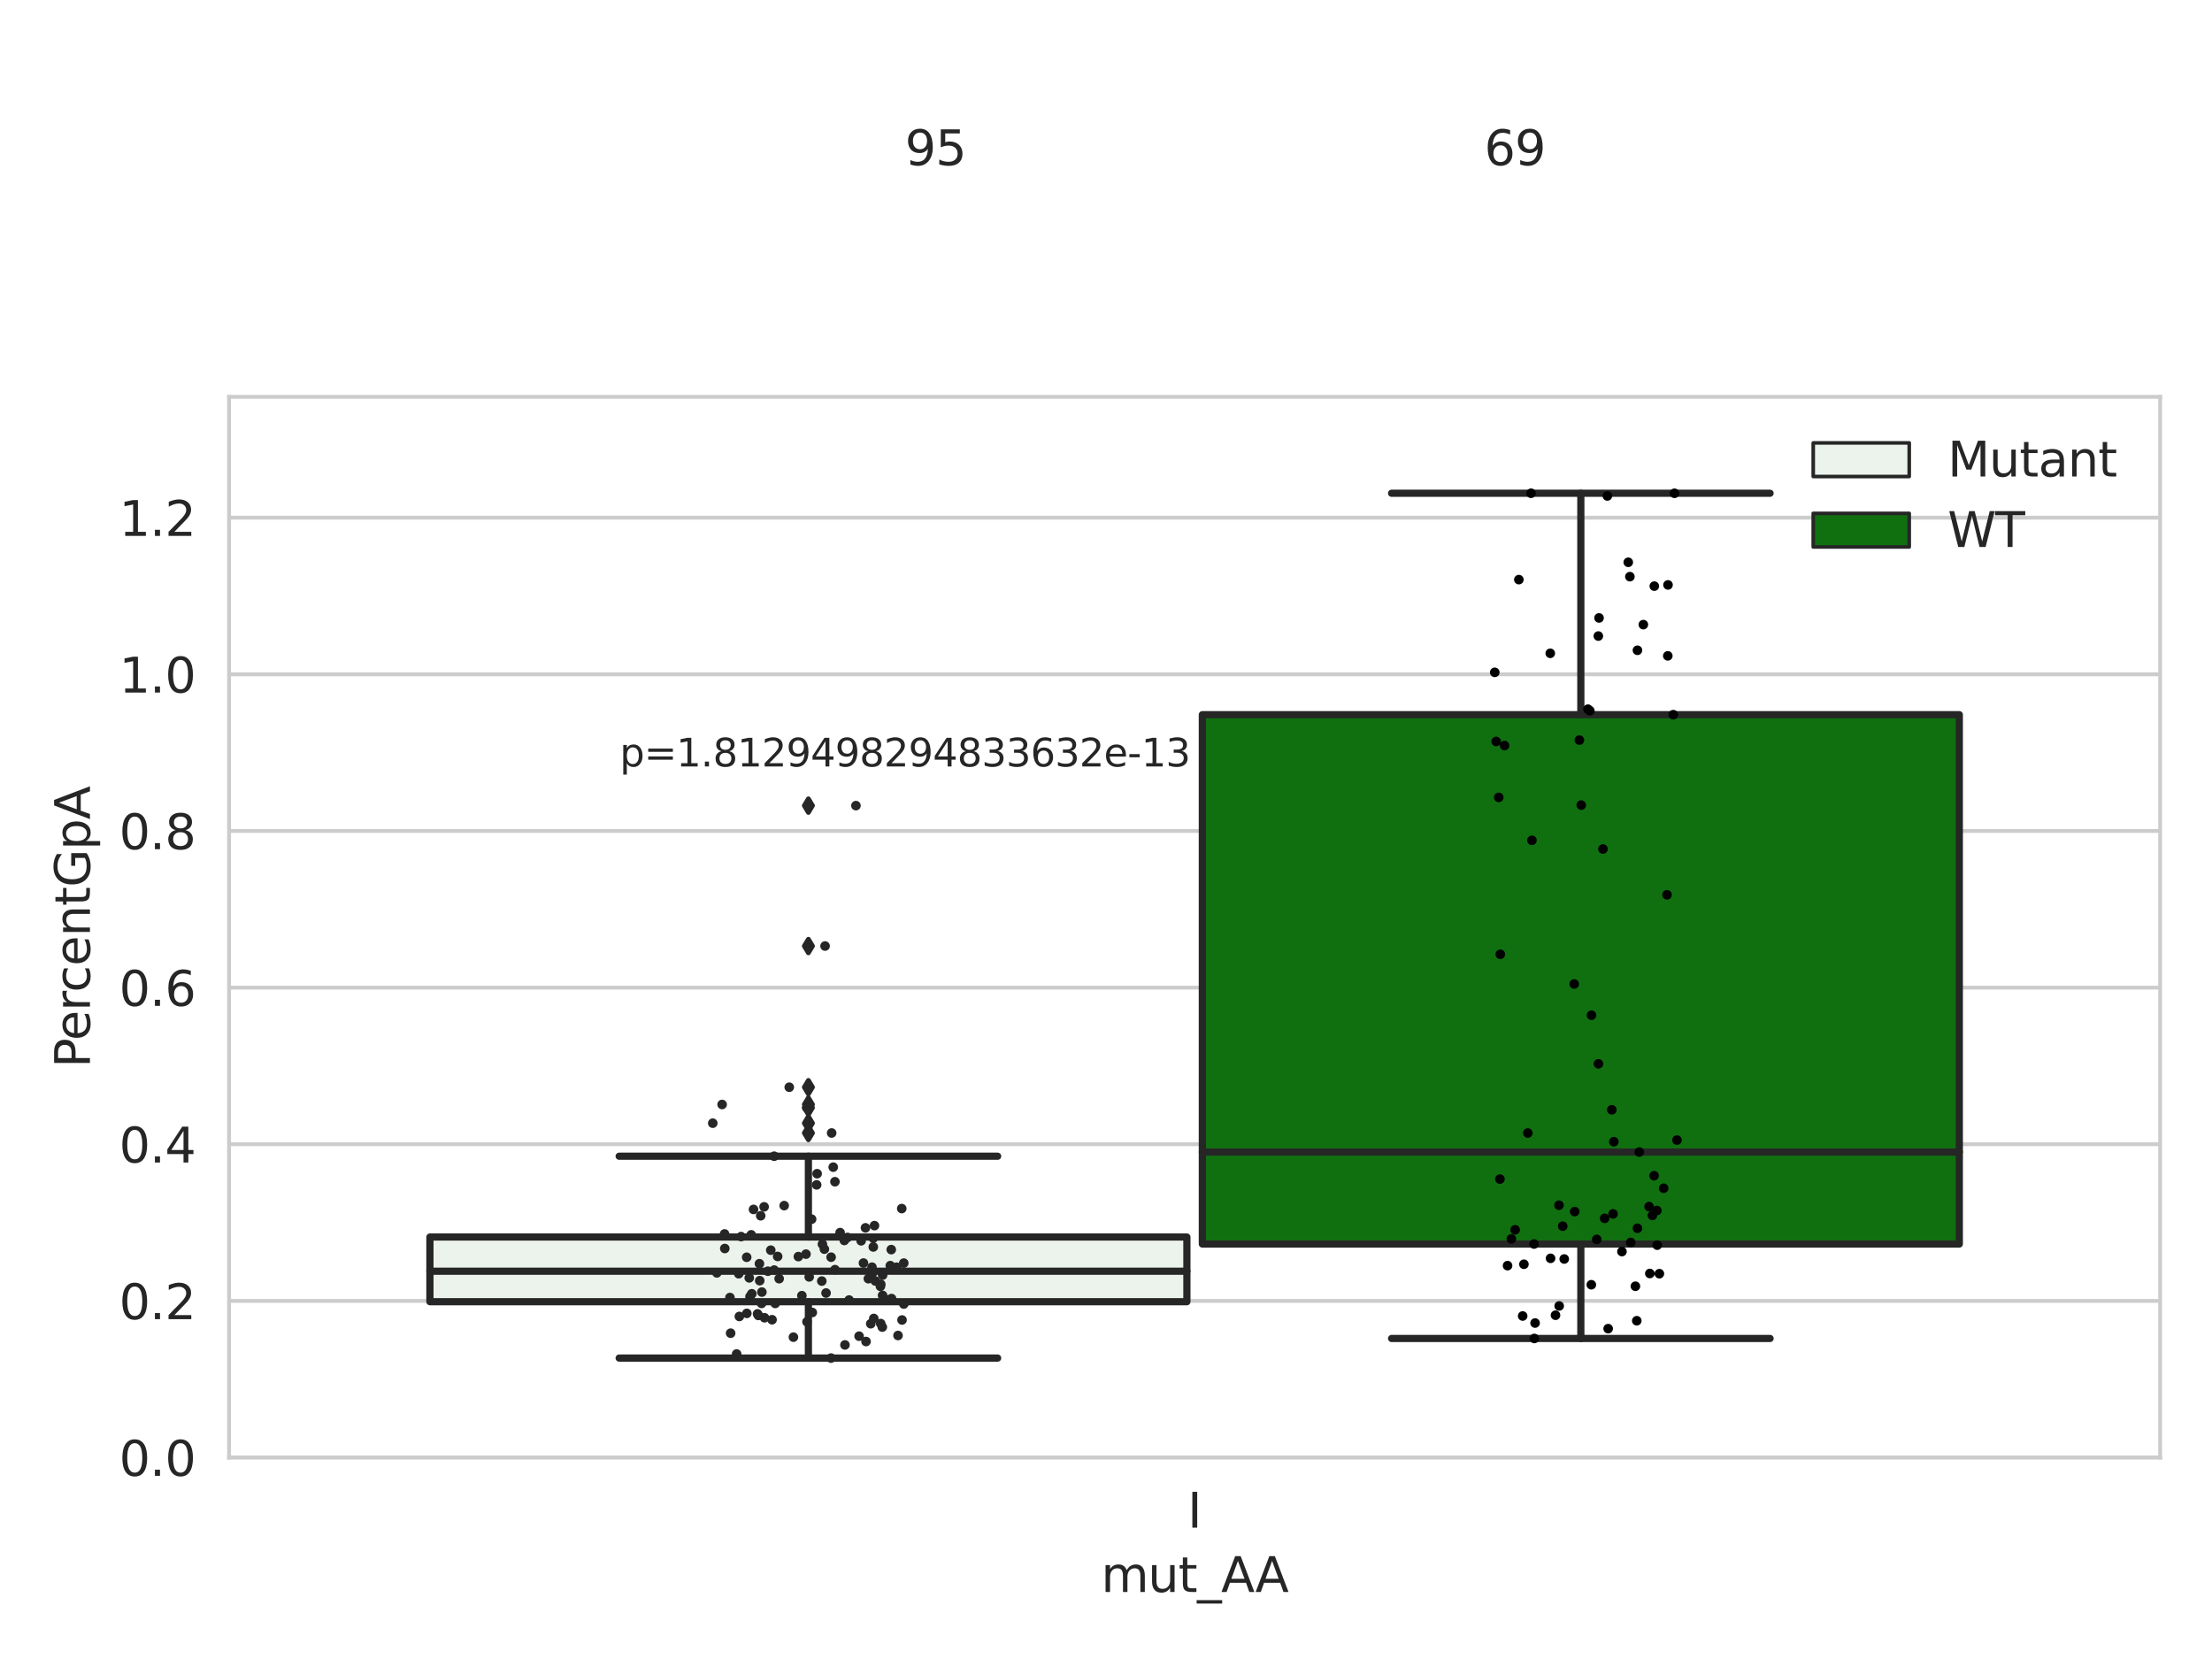 <?xml version="1.0" encoding="utf-8" standalone="no"?>
<!DOCTYPE svg PUBLIC "-//W3C//DTD SVG 1.1//EN"
  "http://www.w3.org/Graphics/SVG/1.1/DTD/svg11.dtd">
<svg xmlns:xlink="http://www.w3.org/1999/xlink" width="460.8pt" height="345.6pt" viewBox="0 0 460.8 345.6" xmlns="http://www.w3.org/2000/svg" version="1.1">
 <defs>
  <style type="text/css">*{stroke-linejoin: round; stroke-linecap: butt}</style>
 </defs>
 <g id="figure_1">
  <g id="patch_1">
   <path d="M 0 345.6 
L 460.8 345.6 
L 460.8 0 
L 0 0 
z
" style="fill: #ffffff"/>
  </g>
  <g id="axes_1">
   <g id="patch_2">
    <path d="M 47.72 303.64 
L 450 303.64 
L 450 82.667 
L 47.72 82.667 
z
" style="fill: #ffffff"/>
   </g>
   <g id="matplotlib.axis_1">
    <g id="xtick_1">
     <g id="text_1">
      <!-- I -->
      <g style="fill: #262626" transform="translate(247.385 318.238)scale(0.1 -0.1)">
       <defs>
        <path id="DejaVuSans-49" d="M 628 4666 
L 1259 4666 
L 1259 0 
L 628 0 
L 628 4666 
z
" transform="scale(0.016)"/>
       </defs>
       <use xlink:href="#DejaVuSans-49"/>
      </g>
     </g>
    </g>
    <g id="text_2">
     <!-- mut_AA -->
     <g style="fill: #262626" transform="translate(229.383 331.638)scale(0.1 -0.1)">
      <defs>
       <path id="DejaVuSans-6d" d="M 3328 2828 
Q 3544 3216 3844 3400 
Q 4144 3584 4550 3584 
Q 5097 3584 5394 3201 
Q 5691 2819 5691 2113 
L 5691 0 
L 5113 0 
L 5113 2094 
Q 5113 2597 4934 2840 
Q 4756 3084 4391 3084 
Q 3944 3084 3684 2787 
Q 3425 2491 3425 1978 
L 3425 0 
L 2847 0 
L 2847 2094 
Q 2847 2600 2669 2842 
Q 2491 3084 2119 3084 
Q 1678 3084 1418 2786 
Q 1159 2488 1159 1978 
L 1159 0 
L 581 0 
L 581 3500 
L 1159 3500 
L 1159 2956 
Q 1356 3278 1631 3431 
Q 1906 3584 2284 3584 
Q 2666 3584 2933 3390 
Q 3200 3197 3328 2828 
z
" transform="scale(0.016)"/>
       <path id="DejaVuSans-75" d="M 544 1381 
L 544 3500 
L 1119 3500 
L 1119 1403 
Q 1119 906 1312 657 
Q 1506 409 1894 409 
Q 2359 409 2629 706 
Q 2900 1003 2900 1516 
L 2900 3500 
L 3475 3500 
L 3475 0 
L 2900 0 
L 2900 538 
Q 2691 219 2414 64 
Q 2138 -91 1772 -91 
Q 1169 -91 856 284 
Q 544 659 544 1381 
z
M 1991 3584 
L 1991 3584 
z
" transform="scale(0.016)"/>
       <path id="DejaVuSans-74" d="M 1172 4494 
L 1172 3500 
L 2356 3500 
L 2356 3053 
L 1172 3053 
L 1172 1153 
Q 1172 725 1289 603 
Q 1406 481 1766 481 
L 2356 481 
L 2356 0 
L 1766 0 
Q 1100 0 847 248 
Q 594 497 594 1153 
L 594 3053 
L 172 3053 
L 172 3500 
L 594 3500 
L 594 4494 
L 1172 4494 
z
" transform="scale(0.016)"/>
       <path id="DejaVuSans-5f" d="M 3263 -1063 
L 3263 -1509 
L -63 -1509 
L -63 -1063 
L 3263 -1063 
z
" transform="scale(0.016)"/>
       <path id="DejaVuSans-41" d="M 2188 4044 
L 1331 1722 
L 3047 1722 
L 2188 4044 
z
M 1831 4666 
L 2547 4666 
L 4325 0 
L 3669 0 
L 3244 1197 
L 1141 1197 
L 716 0 
L 50 0 
L 1831 4666 
z
" transform="scale(0.016)"/>
      </defs>
      <use xlink:href="#DejaVuSans-6d"/>
      <use xlink:href="#DejaVuSans-75" x="97.412"/>
      <use xlink:href="#DejaVuSans-74" x="160.791"/>
      <use xlink:href="#DejaVuSans-5f" x="200"/>
      <use xlink:href="#DejaVuSans-41" x="250"/>
      <use xlink:href="#DejaVuSans-41" x="321.158"/>
     </g>
    </g>
   </g>
   <g id="matplotlib.axis_2">
    <g id="ytick_1">
     <g id="line2d_1">
      <path d="M 47.72 303.64 
L 450 303.64 
" clip-path="url(#p44b9e179e3)" style="fill: none; stroke: #cccccc; stroke-width: 0.8; stroke-linecap: round"/>
     </g>
     <g id="text_3">
      <!-- 0.0 -->
      <g style="fill: #262626" transform="translate(24.817 307.439)scale(0.1 -0.1)">
       <defs>
        <path id="DejaVuSans-30" d="M 2034 4250 
Q 1547 4250 1301 3770 
Q 1056 3291 1056 2328 
Q 1056 1369 1301 889 
Q 1547 409 2034 409 
Q 2525 409 2770 889 
Q 3016 1369 3016 2328 
Q 3016 3291 2770 3770 
Q 2525 4250 2034 4250 
z
M 2034 4750 
Q 2819 4750 3233 4129 
Q 3647 3509 3647 2328 
Q 3647 1150 3233 529 
Q 2819 -91 2034 -91 
Q 1250 -91 836 529 
Q 422 1150 422 2328 
Q 422 3509 836 4129 
Q 1250 4750 2034 4750 
z
" transform="scale(0.016)"/>
        <path id="DejaVuSans-2e" d="M 684 794 
L 1344 794 
L 1344 0 
L 684 0 
L 684 794 
z
" transform="scale(0.016)"/>
       </defs>
       <use xlink:href="#DejaVuSans-30"/>
       <use xlink:href="#DejaVuSans-2e" x="63.623"/>
       <use xlink:href="#DejaVuSans-30" x="95.41"/>
      </g>
     </g>
    </g>
    <g id="ytick_2">
     <g id="line2d_2">
      <path d="M 47.72 271.006 
L 450 271.006 
" clip-path="url(#p44b9e179e3)" style="fill: none; stroke: #cccccc; stroke-width: 0.8; stroke-linecap: round"/>
     </g>
     <g id="text_4">
      <!-- 0.2 -->
      <g style="fill: #262626" transform="translate(24.817 274.806)scale(0.1 -0.1)">
       <defs>
        <path id="DejaVuSans-32" d="M 1228 531 
L 3431 531 
L 3431 0 
L 469 0 
L 469 531 
Q 828 903 1448 1529 
Q 2069 2156 2228 2338 
Q 2531 2678 2651 2914 
Q 2772 3150 2772 3378 
Q 2772 3750 2511 3984 
Q 2250 4219 1831 4219 
Q 1534 4219 1204 4116 
Q 875 4013 500 3803 
L 500 4441 
Q 881 4594 1212 4672 
Q 1544 4750 1819 4750 
Q 2544 4750 2975 4387 
Q 3406 4025 3406 3419 
Q 3406 3131 3298 2873 
Q 3191 2616 2906 2266 
Q 2828 2175 2409 1742 
Q 1991 1309 1228 531 
z
" transform="scale(0.016)"/>
       </defs>
       <use xlink:href="#DejaVuSans-30"/>
       <use xlink:href="#DejaVuSans-2e" x="63.623"/>
       <use xlink:href="#DejaVuSans-32" x="95.41"/>
      </g>
     </g>
    </g>
    <g id="ytick_3">
     <g id="line2d_3">
      <path d="M 47.72 238.373 
L 450 238.373 
" clip-path="url(#p44b9e179e3)" style="fill: none; stroke: #cccccc; stroke-width: 0.8; stroke-linecap: round"/>
     </g>
     <g id="text_5">
      <!-- 0.4 -->
      <g style="fill: #262626" transform="translate(24.817 242.172)scale(0.1 -0.1)">
       <defs>
        <path id="DejaVuSans-34" d="M 2419 4116 
L 825 1625 
L 2419 1625 
L 2419 4116 
z
M 2253 4666 
L 3047 4666 
L 3047 1625 
L 3713 1625 
L 3713 1100 
L 3047 1100 
L 3047 0 
L 2419 0 
L 2419 1100 
L 313 1100 
L 313 1709 
L 2253 4666 
z
" transform="scale(0.016)"/>
       </defs>
       <use xlink:href="#DejaVuSans-30"/>
       <use xlink:href="#DejaVuSans-2e" x="63.623"/>
       <use xlink:href="#DejaVuSans-34" x="95.41"/>
      </g>
     </g>
    </g>
    <g id="ytick_4">
     <g id="line2d_4">
      <path d="M 47.72 205.739 
L 450 205.739 
" clip-path="url(#p44b9e179e3)" style="fill: none; stroke: #cccccc; stroke-width: 0.8; stroke-linecap: round"/>
     </g>
     <g id="text_6">
      <!-- 0.6 -->
      <g style="fill: #262626" transform="translate(24.817 209.539)scale(0.1 -0.1)">
       <defs>
        <path id="DejaVuSans-36" d="M 2113 2584 
Q 1688 2584 1439 2293 
Q 1191 2003 1191 1497 
Q 1191 994 1439 701 
Q 1688 409 2113 409 
Q 2538 409 2786 701 
Q 3034 994 3034 1497 
Q 3034 2003 2786 2293 
Q 2538 2584 2113 2584 
z
M 3366 4563 
L 3366 3988 
Q 3128 4100 2886 4159 
Q 2644 4219 2406 4219 
Q 1781 4219 1451 3797 
Q 1122 3375 1075 2522 
Q 1259 2794 1537 2939 
Q 1816 3084 2150 3084 
Q 2853 3084 3261 2657 
Q 3669 2231 3669 1497 
Q 3669 778 3244 343 
Q 2819 -91 2113 -91 
Q 1303 -91 875 529 
Q 447 1150 447 2328 
Q 447 3434 972 4092 
Q 1497 4750 2381 4750 
Q 2619 4750 2861 4703 
Q 3103 4656 3366 4563 
z
" transform="scale(0.016)"/>
       </defs>
       <use xlink:href="#DejaVuSans-30"/>
       <use xlink:href="#DejaVuSans-2e" x="63.623"/>
       <use xlink:href="#DejaVuSans-36" x="95.41"/>
      </g>
     </g>
    </g>
    <g id="ytick_5">
     <g id="line2d_5">
      <path d="M 47.72 173.106 
L 450 173.106 
" clip-path="url(#p44b9e179e3)" style="fill: none; stroke: #cccccc; stroke-width: 0.8; stroke-linecap: round"/>
     </g>
     <g id="text_7">
      <!-- 0.8 -->
      <g style="fill: #262626" transform="translate(24.817 176.905)scale(0.1 -0.1)">
       <defs>
        <path id="DejaVuSans-38" d="M 2034 2216 
Q 1584 2216 1326 1975 
Q 1069 1734 1069 1313 
Q 1069 891 1326 650 
Q 1584 409 2034 409 
Q 2484 409 2743 651 
Q 3003 894 3003 1313 
Q 3003 1734 2745 1975 
Q 2488 2216 2034 2216 
z
M 1403 2484 
Q 997 2584 770 2862 
Q 544 3141 544 3541 
Q 544 4100 942 4425 
Q 1341 4750 2034 4750 
Q 2731 4750 3128 4425 
Q 3525 4100 3525 3541 
Q 3525 3141 3298 2862 
Q 3072 2584 2669 2484 
Q 3125 2378 3379 2068 
Q 3634 1759 3634 1313 
Q 3634 634 3220 271 
Q 2806 -91 2034 -91 
Q 1263 -91 848 271 
Q 434 634 434 1313 
Q 434 1759 690 2068 
Q 947 2378 1403 2484 
z
M 1172 3481 
Q 1172 3119 1398 2916 
Q 1625 2713 2034 2713 
Q 2441 2713 2670 2916 
Q 2900 3119 2900 3481 
Q 2900 3844 2670 4047 
Q 2441 4250 2034 4250 
Q 1625 4250 1398 4047 
Q 1172 3844 1172 3481 
z
" transform="scale(0.016)"/>
       </defs>
       <use xlink:href="#DejaVuSans-30"/>
       <use xlink:href="#DejaVuSans-2e" x="63.623"/>
       <use xlink:href="#DejaVuSans-38" x="95.41"/>
      </g>
     </g>
    </g>
    <g id="ytick_6">
     <g id="line2d_6">
      <path d="M 47.72 140.472 
L 450 140.472 
" clip-path="url(#p44b9e179e3)" style="fill: none; stroke: #cccccc; stroke-width: 0.8; stroke-linecap: round"/>
     </g>
     <g id="text_8">
      <!-- 1.0 -->
      <g style="fill: #262626" transform="translate(24.817 144.272)scale(0.1 -0.1)">
       <defs>
        <path id="DejaVuSans-31" d="M 794 531 
L 1825 531 
L 1825 4091 
L 703 3866 
L 703 4441 
L 1819 4666 
L 2450 4666 
L 2450 531 
L 3481 531 
L 3481 0 
L 794 0 
L 794 531 
z
" transform="scale(0.016)"/>
       </defs>
       <use xlink:href="#DejaVuSans-31"/>
       <use xlink:href="#DejaVuSans-2e" x="63.623"/>
       <use xlink:href="#DejaVuSans-30" x="95.41"/>
      </g>
     </g>
    </g>
    <g id="ytick_7">
     <g id="line2d_7">
      <path d="M 47.72 107.839 
L 450 107.839 
" clip-path="url(#p44b9e179e3)" style="fill: none; stroke: #cccccc; stroke-width: 0.8; stroke-linecap: round"/>
     </g>
     <g id="text_9">
      <!-- 1.2 -->
      <g style="fill: #262626" transform="translate(24.817 111.638)scale(0.1 -0.1)">
       <use xlink:href="#DejaVuSans-31"/>
       <use xlink:href="#DejaVuSans-2e" x="63.623"/>
       <use xlink:href="#DejaVuSans-32" x="95.41"/>
      </g>
     </g>
    </g>
    <g id="text_10">
     <!-- PercentGpA -->
     <g style="fill: #262626" transform="translate(18.737 222.43)rotate(-90)scale(0.1 -0.1)">
      <defs>
       <path id="DejaVuSans-50" d="M 1259 4147 
L 1259 2394 
L 2053 2394 
Q 2494 2394 2734 2622 
Q 2975 2850 2975 3272 
Q 2975 3691 2734 3919 
Q 2494 4147 2053 4147 
L 1259 4147 
z
M 628 4666 
L 2053 4666 
Q 2838 4666 3239 4311 
Q 3641 3956 3641 3272 
Q 3641 2581 3239 2228 
Q 2838 1875 2053 1875 
L 1259 1875 
L 1259 0 
L 628 0 
L 628 4666 
z
" transform="scale(0.016)"/>
       <path id="DejaVuSans-65" d="M 3597 1894 
L 3597 1613 
L 953 1613 
Q 991 1019 1311 708 
Q 1631 397 2203 397 
Q 2534 397 2845 478 
Q 3156 559 3463 722 
L 3463 178 
Q 3153 47 2828 -22 
Q 2503 -91 2169 -91 
Q 1331 -91 842 396 
Q 353 884 353 1716 
Q 353 2575 817 3079 
Q 1281 3584 2069 3584 
Q 2775 3584 3186 3129 
Q 3597 2675 3597 1894 
z
M 3022 2063 
Q 3016 2534 2758 2815 
Q 2500 3097 2075 3097 
Q 1594 3097 1305 2825 
Q 1016 2553 972 2059 
L 3022 2063 
z
" transform="scale(0.016)"/>
       <path id="DejaVuSans-72" d="M 2631 2963 
Q 2534 3019 2420 3045 
Q 2306 3072 2169 3072 
Q 1681 3072 1420 2755 
Q 1159 2438 1159 1844 
L 1159 0 
L 581 0 
L 581 3500 
L 1159 3500 
L 1159 2956 
Q 1341 3275 1631 3429 
Q 1922 3584 2338 3584 
Q 2397 3584 2469 3576 
Q 2541 3569 2628 3553 
L 2631 2963 
z
" transform="scale(0.016)"/>
       <path id="DejaVuSans-63" d="M 3122 3366 
L 3122 2828 
Q 2878 2963 2633 3030 
Q 2388 3097 2138 3097 
Q 1578 3097 1268 2742 
Q 959 2388 959 1747 
Q 959 1106 1268 751 
Q 1578 397 2138 397 
Q 2388 397 2633 464 
Q 2878 531 3122 666 
L 3122 134 
Q 2881 22 2623 -34 
Q 2366 -91 2075 -91 
Q 1284 -91 818 406 
Q 353 903 353 1747 
Q 353 2603 823 3093 
Q 1294 3584 2113 3584 
Q 2378 3584 2631 3529 
Q 2884 3475 3122 3366 
z
" transform="scale(0.016)"/>
       <path id="DejaVuSans-6e" d="M 3513 2113 
L 3513 0 
L 2938 0 
L 2938 2094 
Q 2938 2591 2744 2837 
Q 2550 3084 2163 3084 
Q 1697 3084 1428 2787 
Q 1159 2491 1159 1978 
L 1159 0 
L 581 0 
L 581 3500 
L 1159 3500 
L 1159 2956 
Q 1366 3272 1645 3428 
Q 1925 3584 2291 3584 
Q 2894 3584 3203 3211 
Q 3513 2838 3513 2113 
z
" transform="scale(0.016)"/>
       <path id="DejaVuSans-47" d="M 3809 666 
L 3809 1919 
L 2778 1919 
L 2778 2438 
L 4434 2438 
L 4434 434 
Q 4069 175 3628 42 
Q 3188 -91 2688 -91 
Q 1594 -91 976 548 
Q 359 1188 359 2328 
Q 359 3472 976 4111 
Q 1594 4750 2688 4750 
Q 3144 4750 3555 4637 
Q 3966 4525 4313 4306 
L 4313 3634 
Q 3963 3931 3569 4081 
Q 3175 4231 2741 4231 
Q 1884 4231 1454 3753 
Q 1025 3275 1025 2328 
Q 1025 1384 1454 906 
Q 1884 428 2741 428 
Q 3075 428 3337 486 
Q 3600 544 3809 666 
z
" transform="scale(0.016)"/>
       <path id="DejaVuSans-70" d="M 1159 525 
L 1159 -1331 
L 581 -1331 
L 581 3500 
L 1159 3500 
L 1159 2969 
Q 1341 3281 1617 3432 
Q 1894 3584 2278 3584 
Q 2916 3584 3314 3078 
Q 3713 2572 3713 1747 
Q 3713 922 3314 415 
Q 2916 -91 2278 -91 
Q 1894 -91 1617 61 
Q 1341 213 1159 525 
z
M 3116 1747 
Q 3116 2381 2855 2742 
Q 2594 3103 2138 3103 
Q 1681 3103 1420 2742 
Q 1159 2381 1159 1747 
Q 1159 1113 1420 752 
Q 1681 391 2138 391 
Q 2594 391 2855 752 
Q 3116 1113 3116 1747 
z
" transform="scale(0.016)"/>
      </defs>
      <use xlink:href="#DejaVuSans-50"/>
      <use xlink:href="#DejaVuSans-65" x="56.678"/>
      <use xlink:href="#DejaVuSans-72" x="118.201"/>
      <use xlink:href="#DejaVuSans-63" x="157.064"/>
      <use xlink:href="#DejaVuSans-65" x="212.045"/>
      <use xlink:href="#DejaVuSans-6e" x="273.568"/>
      <use xlink:href="#DejaVuSans-74" x="336.947"/>
      <use xlink:href="#DejaVuSans-47" x="376.156"/>
      <use xlink:href="#DejaVuSans-70" x="453.646"/>
      <use xlink:href="#DejaVuSans-41" x="517.123"/>
     </g>
    </g>
   </g>
   <g id="patch_3">
    <path d="M 89.557 271.172 
L 247.251 271.172 
L 247.251 257.695 
L 89.557 257.695 
L 89.557 271.172 
z
" clip-path="url(#p44b9e179e3)" style="fill: #ecf2ec; stroke: #262626; stroke-width: 1.5; stroke-linejoin: miter"/>
   </g>
   <g id="patch_4">
    <path d="M 250.469 259.153 
L 408.163 259.153 
L 408.163 148.882 
L 250.469 148.882 
L 250.469 259.153 
z
" clip-path="url(#p44b9e179e3)" style="fill: #107010; stroke: #262626; stroke-width: 1.5; stroke-linejoin: miter"/>
   </g>
   <g id="patch_5">
    <path d="M 248.86 303.64 
L 248.86 303.64 
L 248.86 303.64 
L 248.86 303.64 
z
" clip-path="url(#p44b9e179e3)" style="fill: #ecf2ec; stroke: #262626; stroke-width: 0.75; stroke-linejoin: miter"/>
   </g>
   <g id="patch_6">
    <path d="M 248.86 303.64 
L 248.86 303.64 
L 248.86 303.64 
L 248.86 303.64 
z
" clip-path="url(#p44b9e179e3)" style="fill: #107010; stroke: #262626; stroke-width: 0.75; stroke-linejoin: miter"/>
   </g>
   <g id="PathCollection_1"/>
   <g id="PathCollection_2"/>
   <g id="line2d_8">
    <path d="M 168.404 271.172 
L 168.404 282.913 
" clip-path="url(#p44b9e179e3)" style="fill: none; stroke: #262626; stroke-width: 1.5; stroke-linecap: round"/>
   </g>
   <g id="line2d_9">
    <path d="M 168.404 257.695 
L 168.404 240.862 
" clip-path="url(#p44b9e179e3)" style="fill: none; stroke: #262626; stroke-width: 1.5; stroke-linecap: round"/>
   </g>
   <g id="line2d_10">
    <path d="M 128.981 282.913 
L 207.827 282.913 
" clip-path="url(#p44b9e179e3)" style="fill: none; stroke: #262626; stroke-width: 1.5; stroke-linecap: round"/>
   </g>
   <g id="line2d_11">
    <path d="M 128.981 240.862 
L 207.827 240.862 
" clip-path="url(#p44b9e179e3)" style="fill: none; stroke: #262626; stroke-width: 1.5; stroke-linecap: round"/>
   </g>
   <g id="line2d_12">
    <defs>
     <path id="m84805ad907" d="M -0 1.414 
L 0.849 0 
L 0 -1.414 
L -0.849 -0 
z
" style="stroke: #262626; stroke-linejoin: miter"/>
    </defs>
    <g clip-path="url(#p44b9e179e3)">
     <use xlink:href="#m84805ad907" x="168.404" y="230.085" style="fill: #262626; stroke: #262626; stroke-linejoin: miter"/>
     <use xlink:href="#m84805ad907" x="168.404" y="236.023" style="fill: #262626; stroke: #262626; stroke-linejoin: miter"/>
     <use xlink:href="#m84805ad907" x="168.404" y="230.765" style="fill: #262626; stroke: #262626; stroke-linejoin: miter"/>
     <use xlink:href="#m84805ad907" x="168.404" y="233.979" style="fill: #262626; stroke: #262626; stroke-linejoin: miter"/>
     <use xlink:href="#m84805ad907" x="168.404" y="197.076" style="fill: #262626; stroke: #262626; stroke-linejoin: miter"/>
     <use xlink:href="#m84805ad907" x="168.404" y="167.825" style="fill: #262626; stroke: #262626; stroke-linejoin: miter"/>
     <use xlink:href="#m84805ad907" x="168.404" y="226.485" style="fill: #262626; stroke: #262626; stroke-linejoin: miter"/>
    </g>
   </g>
   <g id="line2d_13">
    <path d="M 329.316 259.153 
L 329.316 278.829 
" clip-path="url(#p44b9e179e3)" style="fill: none; stroke: #262626; stroke-width: 1.5; stroke-linecap: round"/>
   </g>
   <g id="line2d_14">
    <path d="M 329.316 148.882 
L 329.316 102.755 
" clip-path="url(#p44b9e179e3)" style="fill: none; stroke: #262626; stroke-width: 1.5; stroke-linecap: round"/>
   </g>
   <g id="line2d_15">
    <path d="M 289.893 278.829 
L 368.739 278.829 
" clip-path="url(#p44b9e179e3)" style="fill: none; stroke: #262626; stroke-width: 1.5; stroke-linecap: round"/>
   </g>
   <g id="line2d_16">
    <path d="M 289.893 102.755 
L 368.739 102.755 
" clip-path="url(#p44b9e179e3)" style="fill: none; stroke: #262626; stroke-width: 1.5; stroke-linecap: round"/>
   </g>
   <g id="line2d_17"/>
   <g id="line2d_18">
    <path d="M 89.557 264.816 
L 247.251 264.816 
" clip-path="url(#p44b9e179e3)" style="fill: none; stroke: #262626; stroke-width: 1.5; stroke-linecap: round"/>
   </g>
   <g id="line2d_19">
    <path d="M 250.469 239.991 
L 408.163 239.991 
" clip-path="url(#p44b9e179e3)" style="fill: none; stroke: #262626; stroke-width: 1.5; stroke-linecap: round"/>
   </g>
   <g id="patch_7">
    <path d="M 47.72 303.64 
L 47.72 82.667 
" style="fill: none; stroke: #cccccc; stroke-width: 0.8; stroke-linejoin: miter; stroke-linecap: square"/>
   </g>
   <g id="patch_8">
    <path d="M 450 303.64 
L 450 82.667 
" style="fill: none; stroke: #cccccc; stroke-width: 0.8; stroke-linejoin: miter; stroke-linecap: square"/>
   </g>
   <g id="patch_9">
    <path d="M 47.72 303.64 
L 450 303.64 
" style="fill: none; stroke: #cccccc; stroke-width: 0.8; stroke-linejoin: miter; stroke-linecap: square"/>
   </g>
   <g id="patch_10">
    <path d="M 47.72 82.667 
L 450 82.667 
" style="fill: none; stroke: #cccccc; stroke-width: 0.8; stroke-linejoin: miter; stroke-linecap: square"/>
   </g>
   <g id="PathCollection_3">
    <defs>
     <path id="C0_0_6c5ceaf892" d="M 0 1 
C 0.265 1 0.52 0.895 0.707 0.707 
C 0.895 0.52 1 0.265 1 -0 
C 1 -0.265 0.895 -0.52 0.707 -0.707 
C 0.52 -0.895 0.265 -1 0 -1 
C -0.265 -1 -0.52 -0.895 -0.707 -0.707 
C -0.895 -0.52 -1 -0.265 -1 0 
C -1 0.265 -0.895 0.52 -0.707 0.707 
C -0.52 0.895 -0.265 1 0 1 
z
"/>
    </defs>
    <g clip-path="url(#p44b9e179e3)">
     <use xlink:href="#C0_0_6c5ceaf892" x="187.073" y="278.208" style="fill: #262626"/>
    </g>
    <g clip-path="url(#p44b9e179e3)">
     <use xlink:href="#C0_0_6c5ceaf892" x="181.918" y="257.935" style="fill: #262626"/>
    </g>
    <g clip-path="url(#p44b9e179e3)">
     <use xlink:href="#C0_0_6c5ceaf892" x="167.9" y="261.26" style="fill: #262626"/>
    </g>
    <g clip-path="url(#p44b9e179e3)">
     <use xlink:href="#C0_0_6c5ceaf892" x="188.28" y="271.653" style="fill: #262626"/>
    </g>
    <g clip-path="url(#p44b9e179e3)">
     <use xlink:href="#C0_0_6c5ceaf892" x="156.614" y="269.515" style="fill: #262626"/>
    </g>
    <g clip-path="url(#p44b9e179e3)">
     <use xlink:href="#C0_0_6c5ceaf892" x="159.267" y="274.513" style="fill: #262626"/>
    </g>
    <g clip-path="url(#p44b9e179e3)">
     <use xlink:href="#C0_0_6c5ceaf892" x="158.264" y="266.787" style="fill: #262626"/>
    </g>
    <g clip-path="url(#p44b9e179e3)">
     <use xlink:href="#C0_0_6c5ceaf892" x="156.493" y="257.232" style="fill: #262626"/>
    </g>
    <g clip-path="url(#p44b9e179e3)">
     <use xlink:href="#C0_0_6c5ceaf892" x="158.466" y="253.266" style="fill: #262626"/>
    </g>
    <g clip-path="url(#p44b9e179e3)">
     <use xlink:href="#C0_0_6c5ceaf892" x="183.873" y="265.624" style="fill: #262626"/>
    </g>
    <g clip-path="url(#p44b9e179e3)">
     <use xlink:href="#C0_0_6c5ceaf892" x="163.36" y="251.152" style="fill: #262626"/>
    </g>
    <g clip-path="url(#p44b9e179e3)">
     <use xlink:href="#C0_0_6c5ceaf892" x="182.168" y="255.321" style="fill: #262626"/>
    </g>
    <g clip-path="url(#p44b9e179e3)">
     <use xlink:href="#C0_0_6c5ceaf892" x="158.652" y="271.526" style="fill: #262626"/>
    </g>
    <g clip-path="url(#p44b9e179e3)">
     <use xlink:href="#C0_0_6c5ceaf892" x="156.082" y="266.206" style="fill: #262626"/>
    </g>
    <g clip-path="url(#p44b9e179e3)">
     <use xlink:href="#C0_0_6c5ceaf892" x="176.561" y="257.783" style="fill: #262626"/>
    </g>
    <g clip-path="url(#p44b9e179e3)">
     <use xlink:href="#C0_0_6c5ceaf892" x="183.466" y="275.722" style="fill: #262626"/>
    </g>
    <g clip-path="url(#p44b9e179e3)">
     <use xlink:href="#C0_0_6c5ceaf892" x="160.834" y="274.924" style="fill: #262626"/>
    </g>
    <g clip-path="url(#p44b9e179e3)">
     <use xlink:href="#C0_0_6c5ceaf892" x="180.897" y="266.376" style="fill: #262626"/>
    </g>
    <g clip-path="url(#p44b9e179e3)">
     <use xlink:href="#C0_0_6c5ceaf892" x="169.215" y="273.417" style="fill: #262626"/>
    </g>
    <g clip-path="url(#p44b9e179e3)">
     <use xlink:href="#C0_0_6c5ceaf892" x="150.429" y="230.085" style="fill: #262626"/>
    </g>
    <g clip-path="url(#p44b9e179e3)">
     <use xlink:href="#C0_0_6c5ceaf892" x="185.464" y="263.656" style="fill: #262626"/>
    </g>
    <g clip-path="url(#p44b9e179e3)">
     <use xlink:href="#C0_0_6c5ceaf892" x="182.025" y="274.658" style="fill: #262626"/>
    </g>
    <g clip-path="url(#p44b9e179e3)">
     <use xlink:href="#C0_0_6c5ceaf892" x="154.381" y="257.606" style="fill: #262626"/>
    </g>
    <g clip-path="url(#p44b9e179e3)">
     <use xlink:href="#C0_0_6c5ceaf892" x="162.311" y="266.375" style="fill: #262626"/>
    </g>
    <g clip-path="url(#p44b9e179e3)">
     <use xlink:href="#C0_0_6c5ceaf892" x="187.91" y="274.977" style="fill: #262626"/>
    </g>
    <g clip-path="url(#p44b9e179e3)">
     <use xlink:href="#C0_0_6c5ceaf892" x="171.195" y="266.873" style="fill: #262626"/>
    </g>
    <g clip-path="url(#p44b9e179e3)">
     <use xlink:href="#C0_0_6c5ceaf892" x="173.135" y="261.896" style="fill: #262626"/>
    </g>
    <g clip-path="url(#p44b9e179e3)">
     <use xlink:href="#C0_0_6c5ceaf892" x="149.336" y="265.162" style="fill: #262626"/>
    </g>
    <g clip-path="url(#p44b9e179e3)">
     <use xlink:href="#C0_0_6c5ceaf892" x="185.726" y="270.514" style="fill: #262626"/>
    </g>
    <g clip-path="url(#p44b9e179e3)">
     <use xlink:href="#C0_0_6c5ceaf892" x="182.347" y="266.853" style="fill: #262626"/>
    </g>
    <g clip-path="url(#p44b9e179e3)">
     <use xlink:href="#C0_0_6c5ceaf892" x="173.247" y="236.023" style="fill: #262626"/>
    </g>
    <g clip-path="url(#p44b9e179e3)">
     <use xlink:href="#C0_0_6c5ceaf892" x="169.074" y="253.976" style="fill: #262626"/>
    </g>
    <g clip-path="url(#p44b9e179e3)">
     <use xlink:href="#C0_0_6c5ceaf892" x="156.974" y="251.945" style="fill: #262626"/>
    </g>
    <g clip-path="url(#p44b9e179e3)">
     <use xlink:href="#C0_0_6c5ceaf892" x="171.327" y="259.184" style="fill: #262626"/>
    </g>
    <g clip-path="url(#p44b9e179e3)">
     <use xlink:href="#C0_0_6c5ceaf892" x="168.11" y="275.345" style="fill: #262626"/>
    </g>
    <g clip-path="url(#p44b9e179e3)">
     <use xlink:href="#C0_0_6c5ceaf892" x="179.873" y="263.116" style="fill: #262626"/>
    </g>
    <g clip-path="url(#p44b9e179e3)">
     <use xlink:href="#C0_0_6c5ceaf892" x="173.577" y="243.139" style="fill: #262626"/>
    </g>
    <g clip-path="url(#p44b9e179e3)">
     <use xlink:href="#C0_0_6c5ceaf892" x="170.123" y="246.828" style="fill: #262626"/>
    </g>
    <g clip-path="url(#p44b9e179e3)">
     <use xlink:href="#C0_0_6c5ceaf892" x="178.966" y="278.351" style="fill: #262626"/>
    </g>
    <g clip-path="url(#p44b9e179e3)">
     <use xlink:href="#C0_0_6c5ceaf892" x="159.964" y="264.816" style="fill: #262626"/>
    </g>
    <g clip-path="url(#p44b9e179e3)">
     <use xlink:href="#C0_0_6c5ceaf892" x="175.011" y="256.774" style="fill: #262626"/>
    </g>
    <g clip-path="url(#p44b9e179e3)">
     <use xlink:href="#C0_0_6c5ceaf892" x="183.857" y="269.852" style="fill: #262626"/>
    </g>
    <g clip-path="url(#p44b9e179e3)">
     <use xlink:href="#C0_0_6c5ceaf892" x="179.391" y="258.484" style="fill: #262626"/>
    </g>
    <g clip-path="url(#p44b9e179e3)">
     <use xlink:href="#C0_0_6c5ceaf892" x="154.023" y="274.24" style="fill: #262626"/>
    </g>
    <g clip-path="url(#p44b9e179e3)">
     <use xlink:href="#C0_0_6c5ceaf892" x="161.494" y="271.53" style="fill: #262626"/>
    </g>
    <g clip-path="url(#p44b9e179e3)">
     <use xlink:href="#C0_0_6c5ceaf892" x="155.549" y="261.91" style="fill: #262626"/>
    </g>
    <g clip-path="url(#p44b9e179e3)">
     <use xlink:href="#C0_0_6c5ceaf892" x="158.716" y="269.164" style="fill: #262626"/>
    </g>
    <g clip-path="url(#p44b9e179e3)">
     <use xlink:href="#C0_0_6c5ceaf892" x="176.02" y="280.172" style="fill: #262626"/>
    </g>
    <g clip-path="url(#p44b9e179e3)">
     <use xlink:href="#C0_0_6c5ceaf892" x="181.397" y="275.761" style="fill: #262626"/>
    </g>
    <g clip-path="url(#p44b9e179e3)">
     <use xlink:href="#C0_0_6c5ceaf892" x="168.086" y="230.765" style="fill: #262626"/>
    </g>
    <g clip-path="url(#p44b9e179e3)">
     <use xlink:href="#C0_0_6c5ceaf892" x="184.988" y="270.787" style="fill: #262626"/>
    </g>
    <g clip-path="url(#p44b9e179e3)">
     <use xlink:href="#C0_0_6c5ceaf892" x="170.223" y="244.504" style="fill: #262626"/>
    </g>
    <g clip-path="url(#p44b9e179e3)">
     <use xlink:href="#C0_0_6c5ceaf892" x="148.482" y="233.979" style="fill: #262626"/>
    </g>
    <g clip-path="url(#p44b9e179e3)">
     <use xlink:href="#C0_0_6c5ceaf892" x="183.802" y="276.455" style="fill: #262626"/>
    </g>
    <g clip-path="url(#p44b9e179e3)">
     <use xlink:href="#C0_0_6c5ceaf892" x="171.877" y="197.076" style="fill: #262626"/>
    </g>
    <g clip-path="url(#p44b9e179e3)">
     <use xlink:href="#C0_0_6c5ceaf892" x="172.082" y="269.36" style="fill: #262626"/>
    </g>
    <g clip-path="url(#p44b9e179e3)">
     <use xlink:href="#C0_0_6c5ceaf892" x="188.273" y="263.13" style="fill: #262626"/>
    </g>
    <g clip-path="url(#p44b9e179e3)">
     <use xlink:href="#C0_0_6c5ceaf892" x="176.883" y="270.818" style="fill: #262626"/>
    </g>
    <g clip-path="url(#p44b9e179e3)">
     <use xlink:href="#C0_0_6c5ceaf892" x="183.407" y="267.964" style="fill: #262626"/>
    </g>
    <g clip-path="url(#p44b9e179e3)">
     <use xlink:href="#C0_0_6c5ceaf892" x="152.062" y="270.297" style="fill: #262626"/>
    </g>
    <g clip-path="url(#p44b9e179e3)">
     <use xlink:href="#C0_0_6c5ceaf892" x="161.999" y="261.741" style="fill: #262626"/>
    </g>
    <g clip-path="url(#p44b9e179e3)">
     <use xlink:href="#C0_0_6c5ceaf892" x="150.988" y="260.088" style="fill: #262626"/>
    </g>
    <g clip-path="url(#p44b9e179e3)">
     <use xlink:href="#C0_0_6c5ceaf892" x="153.455" y="282.058" style="fill: #262626"/>
    </g>
    <g clip-path="url(#p44b9e179e3)">
     <use xlink:href="#C0_0_6c5ceaf892" x="150.942" y="257.052" style="fill: #262626"/>
    </g>
    <g clip-path="url(#p44b9e179e3)">
     <use xlink:href="#C0_0_6c5ceaf892" x="175.89" y="258.414" style="fill: #262626"/>
    </g>
    <g clip-path="url(#p44b9e179e3)">
     <use xlink:href="#C0_0_6c5ceaf892" x="171.737" y="260.219" style="fill: #262626"/>
    </g>
    <g clip-path="url(#p44b9e179e3)">
     <use xlink:href="#C0_0_6c5ceaf892" x="173.944" y="264.494" style="fill: #262626"/>
    </g>
    <g clip-path="url(#p44b9e179e3)">
     <use xlink:href="#C0_0_6c5ceaf892" x="168.571" y="266.003" style="fill: #262626"/>
    </g>
    <g clip-path="url(#p44b9e179e3)">
     <use xlink:href="#C0_0_6c5ceaf892" x="155.577" y="273.601" style="fill: #262626"/>
    </g>
    <g clip-path="url(#p44b9e179e3)">
     <use xlink:href="#C0_0_6c5ceaf892" x="173.935" y="246.174" style="fill: #262626"/>
    </g>
    <g clip-path="url(#p44b9e179e3)">
     <use xlink:href="#C0_0_6c5ceaf892" x="152.202" y="277.728" style="fill: #262626"/>
    </g>
    <g clip-path="url(#p44b9e179e3)">
     <use xlink:href="#C0_0_6c5ceaf892" x="157.811" y="273.701" style="fill: #262626"/>
    </g>
    <g clip-path="url(#p44b9e179e3)">
     <use xlink:href="#C0_0_6c5ceaf892" x="178.306" y="167.825" style="fill: #262626"/>
    </g>
    <g clip-path="url(#p44b9e179e3)">
     <use xlink:href="#C0_0_6c5ceaf892" x="183.482" y="267.536" style="fill: #262626"/>
    </g>
    <g clip-path="url(#p44b9e179e3)">
     <use xlink:href="#C0_0_6c5ceaf892" x="161.272" y="240.862" style="fill: #262626"/>
    </g>
    <g clip-path="url(#p44b9e179e3)">
     <use xlink:href="#C0_0_6c5ceaf892" x="180.408" y="279.462" style="fill: #262626"/>
    </g>
    <g clip-path="url(#p44b9e179e3)">
     <use xlink:href="#C0_0_6c5ceaf892" x="165.286" y="278.555" style="fill: #262626"/>
    </g>
    <g clip-path="url(#p44b9e179e3)">
     <use xlink:href="#C0_0_6c5ceaf892" x="153.893" y="265.341" style="fill: #262626"/>
    </g>
    <g clip-path="url(#p44b9e179e3)">
     <use xlink:href="#C0_0_6c5ceaf892" x="181.747" y="265.206" style="fill: #262626"/>
    </g>
    <g clip-path="url(#p44b9e179e3)">
     <use xlink:href="#C0_0_6c5ceaf892" x="181.652" y="263.976" style="fill: #262626"/>
    </g>
    <g clip-path="url(#p44b9e179e3)">
     <use xlink:href="#C0_0_6c5ceaf892" x="185.666" y="260.316" style="fill: #262626"/>
    </g>
    <g clip-path="url(#p44b9e179e3)">
     <use xlink:href="#C0_0_6c5ceaf892" x="157.983" y="274.029" style="fill: #262626"/>
    </g>
    <g clip-path="url(#p44b9e179e3)">
     <use xlink:href="#C0_0_6c5ceaf892" x="167.047" y="269.911" style="fill: #262626"/>
    </g>
    <g clip-path="url(#p44b9e179e3)">
     <use xlink:href="#C0_0_6c5ceaf892" x="180.293" y="255.778" style="fill: #262626"/>
    </g>
    <g clip-path="url(#p44b9e179e3)">
     <use xlink:href="#C0_0_6c5ceaf892" x="186.79" y="263.983" style="fill: #262626"/>
    </g>
    <g clip-path="url(#p44b9e179e3)">
     <use xlink:href="#C0_0_6c5ceaf892" x="158.203" y="263.251" style="fill: #262626"/>
    </g>
    <g clip-path="url(#p44b9e179e3)">
     <use xlink:href="#C0_0_6c5ceaf892" x="159.179" y="251.406" style="fill: #262626"/>
    </g>
    <g clip-path="url(#p44b9e179e3)">
     <use xlink:href="#C0_0_6c5ceaf892" x="164.418" y="226.485" style="fill: #262626"/>
    </g>
    <g clip-path="url(#p44b9e179e3)">
     <use xlink:href="#C0_0_6c5ceaf892" x="181.925" y="259.763" style="fill: #262626"/>
    </g>
    <g clip-path="url(#p44b9e179e3)">
     <use xlink:href="#C0_0_6c5ceaf892" x="166.316" y="261.772" style="fill: #262626"/>
    </g>
    <g clip-path="url(#p44b9e179e3)">
     <use xlink:href="#C0_0_6c5ceaf892" x="161.271" y="264.582" style="fill: #262626"/>
    </g>
    <g clip-path="url(#p44b9e179e3)">
     <use xlink:href="#C0_0_6c5ceaf892" x="160.567" y="260.436" style="fill: #262626"/>
    </g>
    <g clip-path="url(#p44b9e179e3)">
     <use xlink:href="#C0_0_6c5ceaf892" x="173.121" y="282.913" style="fill: #262626"/>
    </g>
    <g clip-path="url(#p44b9e179e3)">
     <use xlink:href="#C0_0_6c5ceaf892" x="156.239" y="270.102" style="fill: #262626"/>
    </g>
    <g clip-path="url(#p44b9e179e3)">
     <use xlink:href="#C0_0_6c5ceaf892" x="187.85" y="251.769" style="fill: #262626"/>
    </g>
   </g>
   <g id="PathCollection_4">
    <defs>
     <path id="C1_0_d094b4d51c" d="M 0 1 
C 0.265 1 0.52 0.895 0.707 0.707 
C 0.895 0.52 1 0.265 1 -0 
C 1 -0.265 0.895 -0.52 0.707 -0.707 
C 0.52 -0.895 0.265 -1 0 -1 
C -0.265 -1 -0.52 -0.895 -0.707 -0.707 
C -0.895 -0.52 -1 -0.265 -1 0 
C -1 0.265 -0.895 0.52 -0.707 0.707 
C -0.52 0.895 -0.265 1 0 1 
z
"/>
    </defs>
    <g clip-path="url(#p44b9e179e3)">
     <use xlink:href="#C1_0_d094b4d51c" x="329.019" y="154.181"/>
    </g>
    <g clip-path="url(#p44b9e179e3)">
     <use xlink:href="#C1_0_d094b4d51c" x="322.947" y="136.097"/>
    </g>
    <g clip-path="url(#p44b9e179e3)">
     <use xlink:href="#C1_0_d094b4d51c" x="332.962" y="132.501"/>
    </g>
    <g clip-path="url(#p44b9e179e3)">
     <use xlink:href="#C1_0_d094b4d51c" x="313.426" y="155.311"/>
    </g>
    <g clip-path="url(#p44b9e179e3)">
     <use xlink:href="#C1_0_d094b4d51c" x="347.433" y="136.629"/>
    </g>
    <g clip-path="url(#p44b9e179e3)">
     <use xlink:href="#C1_0_d094b4d51c" x="345.678" y="265.332"/>
    </g>
    <g clip-path="url(#p44b9e179e3)">
     <use xlink:href="#C1_0_d094b4d51c" x="339.537" y="120.126"/>
    </g>
    <g clip-path="url(#p44b9e179e3)">
     <use xlink:href="#C1_0_d094b4d51c" x="348.577" y="148.882"/>
    </g>
    <g clip-path="url(#p44b9e179e3)">
     <use xlink:href="#C1_0_d094b4d51c" x="343.536" y="251.355"/>
    </g>
    <g clip-path="url(#p44b9e179e3)">
     <use xlink:href="#C1_0_d094b4d51c" x="333.107" y="128.727"/>
    </g>
    <g clip-path="url(#p44b9e179e3)">
     <use xlink:href="#C1_0_d094b4d51c" x="318.94" y="102.755"/>
    </g>
    <g clip-path="url(#p44b9e179e3)">
     <use xlink:href="#C1_0_d094b4d51c" x="336.023" y="252.879"/>
    </g>
    <g clip-path="url(#p44b9e179e3)">
     <use xlink:href="#C1_0_d094b4d51c" x="316.404" y="120.749"/>
    </g>
    <g clip-path="url(#p44b9e179e3)">
     <use xlink:href="#C1_0_d094b4d51c" x="314.845" y="258.08"/>
    </g>
    <g clip-path="url(#p44b9e179e3)">
     <use xlink:href="#C1_0_d094b4d51c" x="311.68" y="154.458"/>
    </g>
    <g clip-path="url(#p44b9e179e3)">
     <use xlink:href="#C1_0_d094b4d51c" x="332.635" y="258.189"/>
    </g>
    <g clip-path="url(#p44b9e179e3)">
     <use xlink:href="#C1_0_d094b4d51c" x="348.828" y="102.762"/>
    </g>
    <g clip-path="url(#p44b9e179e3)">
     <use xlink:href="#C1_0_d094b4d51c" x="344.625" y="122.104"/>
    </g>
    <g clip-path="url(#p44b9e179e3)">
     <use xlink:href="#C1_0_d094b4d51c" x="319.132" y="175.055"/>
    </g>
    <g clip-path="url(#p44b9e179e3)">
     <use xlink:href="#C1_0_d094b4d51c" x="334.85" y="103.314"/>
    </g>
    <g clip-path="url(#p44b9e179e3)">
     <use xlink:href="#C1_0_d094b4d51c" x="343.69" y="265.293"/>
    </g>
    <g clip-path="url(#p44b9e179e3)">
     <use xlink:href="#C1_0_d094b4d51c" x="331.193" y="148.059"/>
    </g>
    <g clip-path="url(#p44b9e179e3)">
     <use xlink:href="#C1_0_d094b4d51c" x="347.477" y="121.848"/>
    </g>
    <g clip-path="url(#p44b9e179e3)">
     <use xlink:href="#C1_0_d094b4d51c" x="339.196" y="117.135"/>
    </g>
    <g clip-path="url(#p44b9e179e3)">
     <use xlink:href="#C1_0_d094b4d51c" x="342.34" y="130.122"/>
    </g>
    <g clip-path="url(#p44b9e179e3)">
     <use xlink:href="#C1_0_d094b4d51c" x="341.11" y="135.464"/>
    </g>
    <g clip-path="url(#p44b9e179e3)">
     <use xlink:href="#C1_0_d094b4d51c" x="314.053" y="263.657"/>
    </g>
    <g clip-path="url(#p44b9e179e3)">
     <use xlink:href="#C1_0_d094b4d51c" x="346.575" y="247.537"/>
    </g>
    <g clip-path="url(#p44b9e179e3)">
     <use xlink:href="#C1_0_d094b4d51c" x="336.196" y="237.844"/>
    </g>
    <g clip-path="url(#p44b9e179e3)">
     <use xlink:href="#C1_0_d094b4d51c" x="334.278" y="253.806"/>
    </g>
    <g clip-path="url(#p44b9e179e3)">
     <use xlink:href="#C1_0_d094b4d51c" x="335.01" y="276.783"/>
    </g>
    <g clip-path="url(#p44b9e179e3)">
     <use xlink:href="#C1_0_d094b4d51c" x="345.228" y="259.388"/>
    </g>
    <g clip-path="url(#p44b9e179e3)">
     <use xlink:href="#C1_0_d094b4d51c" x="324.806" y="272.053"/>
    </g>
    <g clip-path="url(#p44b9e179e3)">
     <use xlink:href="#C1_0_d094b4d51c" x="340.968" y="275.135"/>
    </g>
    <g clip-path="url(#p44b9e179e3)">
     <use xlink:href="#C1_0_d094b4d51c" x="330.803" y="147.734"/>
    </g>
    <g clip-path="url(#p44b9e179e3)">
     <use xlink:href="#C1_0_d094b4d51c" x="325.857" y="262.272"/>
    </g>
    <g clip-path="url(#p44b9e179e3)">
     <use xlink:href="#C1_0_d094b4d51c" x="312.539" y="198.793"/>
    </g>
    <g clip-path="url(#p44b9e179e3)">
     <use xlink:href="#C1_0_d094b4d51c" x="341.501" y="239.991"/>
    </g>
    <g clip-path="url(#p44b9e179e3)">
     <use xlink:href="#C1_0_d094b4d51c" x="347.27" y="186.405"/>
    </g>
    <g clip-path="url(#p44b9e179e3)">
     <use xlink:href="#C1_0_d094b4d51c" x="345.149" y="252.171"/>
    </g>
    <g clip-path="url(#p44b9e179e3)">
     <use xlink:href="#C1_0_d094b4d51c" x="328.038" y="252.395"/>
    </g>
    <g clip-path="url(#p44b9e179e3)">
     <use xlink:href="#C1_0_d094b4d51c" x="332.984" y="221.608"/>
    </g>
    <g clip-path="url(#p44b9e179e3)">
     <use xlink:href="#C1_0_d094b4d51c" x="319.571" y="259.153"/>
    </g>
    <g clip-path="url(#p44b9e179e3)">
     <use xlink:href="#C1_0_d094b4d51c" x="315.633" y="256.194"/>
    </g>
    <g clip-path="url(#p44b9e179e3)">
     <use xlink:href="#C1_0_d094b4d51c" x="333.925" y="176.865"/>
    </g>
    <g clip-path="url(#p44b9e179e3)">
     <use xlink:href="#C1_0_d094b4d51c" x="317.462" y="263.365"/>
    </g>
    <g clip-path="url(#p44b9e179e3)">
     <use xlink:href="#C1_0_d094b4d51c" x="319.634" y="278.829"/>
    </g>
    <g clip-path="url(#p44b9e179e3)">
     <use xlink:href="#C1_0_d094b4d51c" x="327.93" y="204.977"/>
    </g>
    <g clip-path="url(#p44b9e179e3)">
     <use xlink:href="#C1_0_d094b4d51c" x="344.23" y="253.195"/>
    </g>
    <g clip-path="url(#p44b9e179e3)">
     <use xlink:href="#C1_0_d094b4d51c" x="349.346" y="237.502"/>
    </g>
    <g clip-path="url(#p44b9e179e3)">
     <use xlink:href="#C1_0_d094b4d51c" x="324.04" y="273.987"/>
    </g>
    <g clip-path="url(#p44b9e179e3)">
     <use xlink:href="#C1_0_d094b4d51c" x="344.576" y="244.921"/>
    </g>
    <g clip-path="url(#p44b9e179e3)">
     <use xlink:href="#C1_0_d094b4d51c" x="325.542" y="255.437"/>
    </g>
    <g clip-path="url(#p44b9e179e3)">
     <use xlink:href="#C1_0_d094b4d51c" x="337.881" y="260.725"/>
    </g>
    <g clip-path="url(#p44b9e179e3)">
     <use xlink:href="#C1_0_d094b4d51c" x="311.385" y="140.059"/>
    </g>
    <g clip-path="url(#p44b9e179e3)">
     <use xlink:href="#C1_0_d094b4d51c" x="317.2" y="274.148"/>
    </g>
    <g clip-path="url(#p44b9e179e3)">
     <use xlink:href="#C1_0_d094b4d51c" x="319.786" y="275.614"/>
    </g>
    <g clip-path="url(#p44b9e179e3)">
     <use xlink:href="#C1_0_d094b4d51c" x="335.766" y="231.187"/>
    </g>
    <g clip-path="url(#p44b9e179e3)">
     <use xlink:href="#C1_0_d094b4d51c" x="340.685" y="267.949"/>
    </g>
    <g clip-path="url(#p44b9e179e3)">
     <use xlink:href="#C1_0_d094b4d51c" x="312.462" y="245.626"/>
    </g>
    <g clip-path="url(#p44b9e179e3)">
     <use xlink:href="#C1_0_d094b4d51c" x="341.115" y="255.878"/>
    </g>
    <g clip-path="url(#p44b9e179e3)">
     <use xlink:href="#C1_0_d094b4d51c" x="312.214" y="166.109"/>
    </g>
    <g clip-path="url(#p44b9e179e3)">
     <use xlink:href="#C1_0_d094b4d51c" x="331.538" y="211.489"/>
    </g>
    <g clip-path="url(#p44b9e179e3)">
     <use xlink:href="#C1_0_d094b4d51c" x="324.765" y="251.068"/>
    </g>
    <g clip-path="url(#p44b9e179e3)">
     <use xlink:href="#C1_0_d094b4d51c" x="339.714" y="258.824"/>
    </g>
    <g clip-path="url(#p44b9e179e3)">
     <use xlink:href="#C1_0_d094b4d51c" x="329.406" y="167.713"/>
    </g>
    <g clip-path="url(#p44b9e179e3)">
     <use xlink:href="#C1_0_d094b4d51c" x="323.011" y="262.13"/>
    </g>
    <g clip-path="url(#p44b9e179e3)">
     <use xlink:href="#C1_0_d094b4d51c" x="331.501" y="267.634"/>
    </g>
    <g clip-path="url(#p44b9e179e3)">
     <use xlink:href="#C1_0_d094b4d51c" x="318.272" y="236.032"/>
    </g>
   </g>
   <g id="text_11">
    <!-- 95 -->
    <g style="fill: #262626" transform="translate(188.518 34.413)scale(0.1 -0.1)">
     <defs>
      <path id="DejaVuSans-39" d="M 703 97 
L 703 672 
Q 941 559 1184 500 
Q 1428 441 1663 441 
Q 2288 441 2617 861 
Q 2947 1281 2994 2138 
Q 2813 1869 2534 1725 
Q 2256 1581 1919 1581 
Q 1219 1581 811 2004 
Q 403 2428 403 3163 
Q 403 3881 828 4315 
Q 1253 4750 1959 4750 
Q 2769 4750 3195 4129 
Q 3622 3509 3622 2328 
Q 3622 1225 3098 567 
Q 2575 -91 1691 -91 
Q 1453 -91 1209 -44 
Q 966 3 703 97 
z
M 1959 2075 
Q 2384 2075 2632 2365 
Q 2881 2656 2881 3163 
Q 2881 3666 2632 3958 
Q 2384 4250 1959 4250 
Q 1534 4250 1286 3958 
Q 1038 3666 1038 3163 
Q 1038 2656 1286 2365 
Q 1534 2075 1959 2075 
z
" transform="scale(0.016)"/>
      <path id="DejaVuSans-35" d="M 691 4666 
L 3169 4666 
L 3169 4134 
L 1269 4134 
L 1269 2991 
Q 1406 3038 1543 3061 
Q 1681 3084 1819 3084 
Q 2600 3084 3056 2656 
Q 3513 2228 3513 1497 
Q 3513 744 3044 326 
Q 2575 -91 1722 -91 
Q 1428 -91 1123 -41 
Q 819 9 494 109 
L 494 744 
Q 775 591 1075 516 
Q 1375 441 1709 441 
Q 2250 441 2565 725 
Q 2881 1009 2881 1497 
Q 2881 1984 2565 2268 
Q 2250 2553 1709 2553 
Q 1456 2553 1204 2497 
Q 953 2441 691 2322 
L 691 4666 
z
" transform="scale(0.016)"/>
     </defs>
     <use xlink:href="#DejaVuSans-39"/>
     <use xlink:href="#DejaVuSans-35" x="63.623"/>
    </g>
   </g>
   <g id="text_12">
    <!-- p=1.8129498294833632e-13 -->
    <g style="fill: #262626" transform="translate(129.096 159.666)scale(0.08 -0.08)">
     <defs>
      <path id="DejaVuSans-3d" d="M 678 2906 
L 4684 2906 
L 4684 2381 
L 678 2381 
L 678 2906 
z
M 678 1631 
L 4684 1631 
L 4684 1100 
L 678 1100 
L 678 1631 
z
" transform="scale(0.016)"/>
      <path id="DejaVuSans-33" d="M 2597 2516 
Q 3050 2419 3304 2112 
Q 3559 1806 3559 1356 
Q 3559 666 3084 287 
Q 2609 -91 1734 -91 
Q 1441 -91 1130 -33 
Q 819 25 488 141 
L 488 750 
Q 750 597 1062 519 
Q 1375 441 1716 441 
Q 2309 441 2620 675 
Q 2931 909 2931 1356 
Q 2931 1769 2642 2001 
Q 2353 2234 1838 2234 
L 1294 2234 
L 1294 2753 
L 1863 2753 
Q 2328 2753 2575 2939 
Q 2822 3125 2822 3475 
Q 2822 3834 2567 4026 
Q 2313 4219 1838 4219 
Q 1578 4219 1281 4162 
Q 984 4106 628 3988 
L 628 4550 
Q 988 4650 1302 4700 
Q 1616 4750 1894 4750 
Q 2613 4750 3031 4423 
Q 3450 4097 3450 3541 
Q 3450 3153 3228 2886 
Q 3006 2619 2597 2516 
z
" transform="scale(0.016)"/>
      <path id="DejaVuSans-2d" d="M 313 2009 
L 1997 2009 
L 1997 1497 
L 313 1497 
L 313 2009 
z
" transform="scale(0.016)"/>
     </defs>
     <use xlink:href="#DejaVuSans-70"/>
     <use xlink:href="#DejaVuSans-3d" x="63.477"/>
     <use xlink:href="#DejaVuSans-31" x="147.266"/>
     <use xlink:href="#DejaVuSans-2e" x="210.889"/>
     <use xlink:href="#DejaVuSans-38" x="242.676"/>
     <use xlink:href="#DejaVuSans-31" x="306.299"/>
     <use xlink:href="#DejaVuSans-32" x="369.922"/>
     <use xlink:href="#DejaVuSans-39" x="433.545"/>
     <use xlink:href="#DejaVuSans-34" x="497.168"/>
     <use xlink:href="#DejaVuSans-39" x="560.791"/>
     <use xlink:href="#DejaVuSans-38" x="624.414"/>
     <use xlink:href="#DejaVuSans-32" x="688.037"/>
     <use xlink:href="#DejaVuSans-39" x="751.66"/>
     <use xlink:href="#DejaVuSans-34" x="815.283"/>
     <use xlink:href="#DejaVuSans-38" x="878.906"/>
     <use xlink:href="#DejaVuSans-33" x="942.529"/>
     <use xlink:href="#DejaVuSans-33" x="1006.152"/>
     <use xlink:href="#DejaVuSans-36" x="1069.775"/>
     <use xlink:href="#DejaVuSans-33" x="1133.398"/>
     <use xlink:href="#DejaVuSans-32" x="1197.021"/>
     <use xlink:href="#DejaVuSans-65" x="1260.645"/>
     <use xlink:href="#DejaVuSans-2d" x="1322.168"/>
     <use xlink:href="#DejaVuSans-31" x="1358.252"/>
     <use xlink:href="#DejaVuSans-33" x="1421.875"/>
    </g>
   </g>
   <g id="text_13">
    <!-- 69 -->
    <g style="fill: #262626" transform="translate(309.202 34.413)scale(0.1 -0.1)">
     <use xlink:href="#DejaVuSans-36"/>
     <use xlink:href="#DejaVuSans-39" x="63.623"/>
    </g>
   </g>
   <g id="legend_1">
    <g id="patch_11">
     <path d="M 377.728 99.265 
L 397.728 99.265 
L 397.728 92.265 
L 377.728 92.265 
z
" style="fill: #ecf2ec; stroke: #262626; stroke-width: 0.75; stroke-linejoin: miter"/>
    </g>
    <g id="text_14">
     <!-- Mutant -->
     <g style="fill: #262626" transform="translate(405.728 99.265)scale(0.1 -0.1)">
      <defs>
       <path id="DejaVuSans-4d" d="M 628 4666 
L 1569 4666 
L 2759 1491 
L 3956 4666 
L 4897 4666 
L 4897 0 
L 4281 0 
L 4281 4097 
L 3078 897 
L 2444 897 
L 1241 4097 
L 1241 0 
L 628 0 
L 628 4666 
z
" transform="scale(0.016)"/>
       <path id="DejaVuSans-61" d="M 2194 1759 
Q 1497 1759 1228 1600 
Q 959 1441 959 1056 
Q 959 750 1161 570 
Q 1363 391 1709 391 
Q 2188 391 2477 730 
Q 2766 1069 2766 1631 
L 2766 1759 
L 2194 1759 
z
M 3341 1997 
L 3341 0 
L 2766 0 
L 2766 531 
Q 2569 213 2275 61 
Q 1981 -91 1556 -91 
Q 1019 -91 701 211 
Q 384 513 384 1019 
Q 384 1609 779 1909 
Q 1175 2209 1959 2209 
L 2766 2209 
L 2766 2266 
Q 2766 2663 2505 2880 
Q 2244 3097 1772 3097 
Q 1472 3097 1187 3025 
Q 903 2953 641 2809 
L 641 3341 
Q 956 3463 1253 3523 
Q 1550 3584 1831 3584 
Q 2591 3584 2966 3190 
Q 3341 2797 3341 1997 
z
" transform="scale(0.016)"/>
      </defs>
      <use xlink:href="#DejaVuSans-4d"/>
      <use xlink:href="#DejaVuSans-75" x="86.279"/>
      <use xlink:href="#DejaVuSans-74" x="149.658"/>
      <use xlink:href="#DejaVuSans-61" x="188.867"/>
      <use xlink:href="#DejaVuSans-6e" x="250.146"/>
      <use xlink:href="#DejaVuSans-74" x="313.525"/>
     </g>
    </g>
    <g id="patch_12">
     <path d="M 377.728 113.943 
L 397.728 113.943 
L 397.728 106.943 
L 377.728 106.943 
z
" style="fill: #107010; stroke: #262626; stroke-width: 0.75; stroke-linejoin: miter"/>
    </g>
    <g id="text_15">
     <!-- WT -->
     <g style="fill: #262626" transform="translate(405.728 113.943)scale(0.1 -0.1)">
      <defs>
       <path id="DejaVuSans-57" d="M 213 4666 
L 850 4666 
L 1831 722 
L 2809 4666 
L 3519 4666 
L 4500 722 
L 5478 4666 
L 6119 4666 
L 4947 0 
L 4153 0 
L 3169 4050 
L 2175 0 
L 1381 0 
L 213 4666 
z
" transform="scale(0.016)"/>
       <path id="DejaVuSans-54" d="M -19 4666 
L 3928 4666 
L 3928 4134 
L 2272 4134 
L 2272 0 
L 1638 0 
L 1638 4134 
L -19 4134 
L -19 4666 
z
" transform="scale(0.016)"/>
      </defs>
      <use xlink:href="#DejaVuSans-57"/>
      <use xlink:href="#DejaVuSans-54" x="98.877"/>
     </g>
    </g>
   </g>
  </g>
 </g>
 <defs>
  <clipPath id="p44b9e179e3">
   <rect x="47.72" y="82.667" width="402.28" height="220.973"/>
  </clipPath>
 </defs>
</svg>

